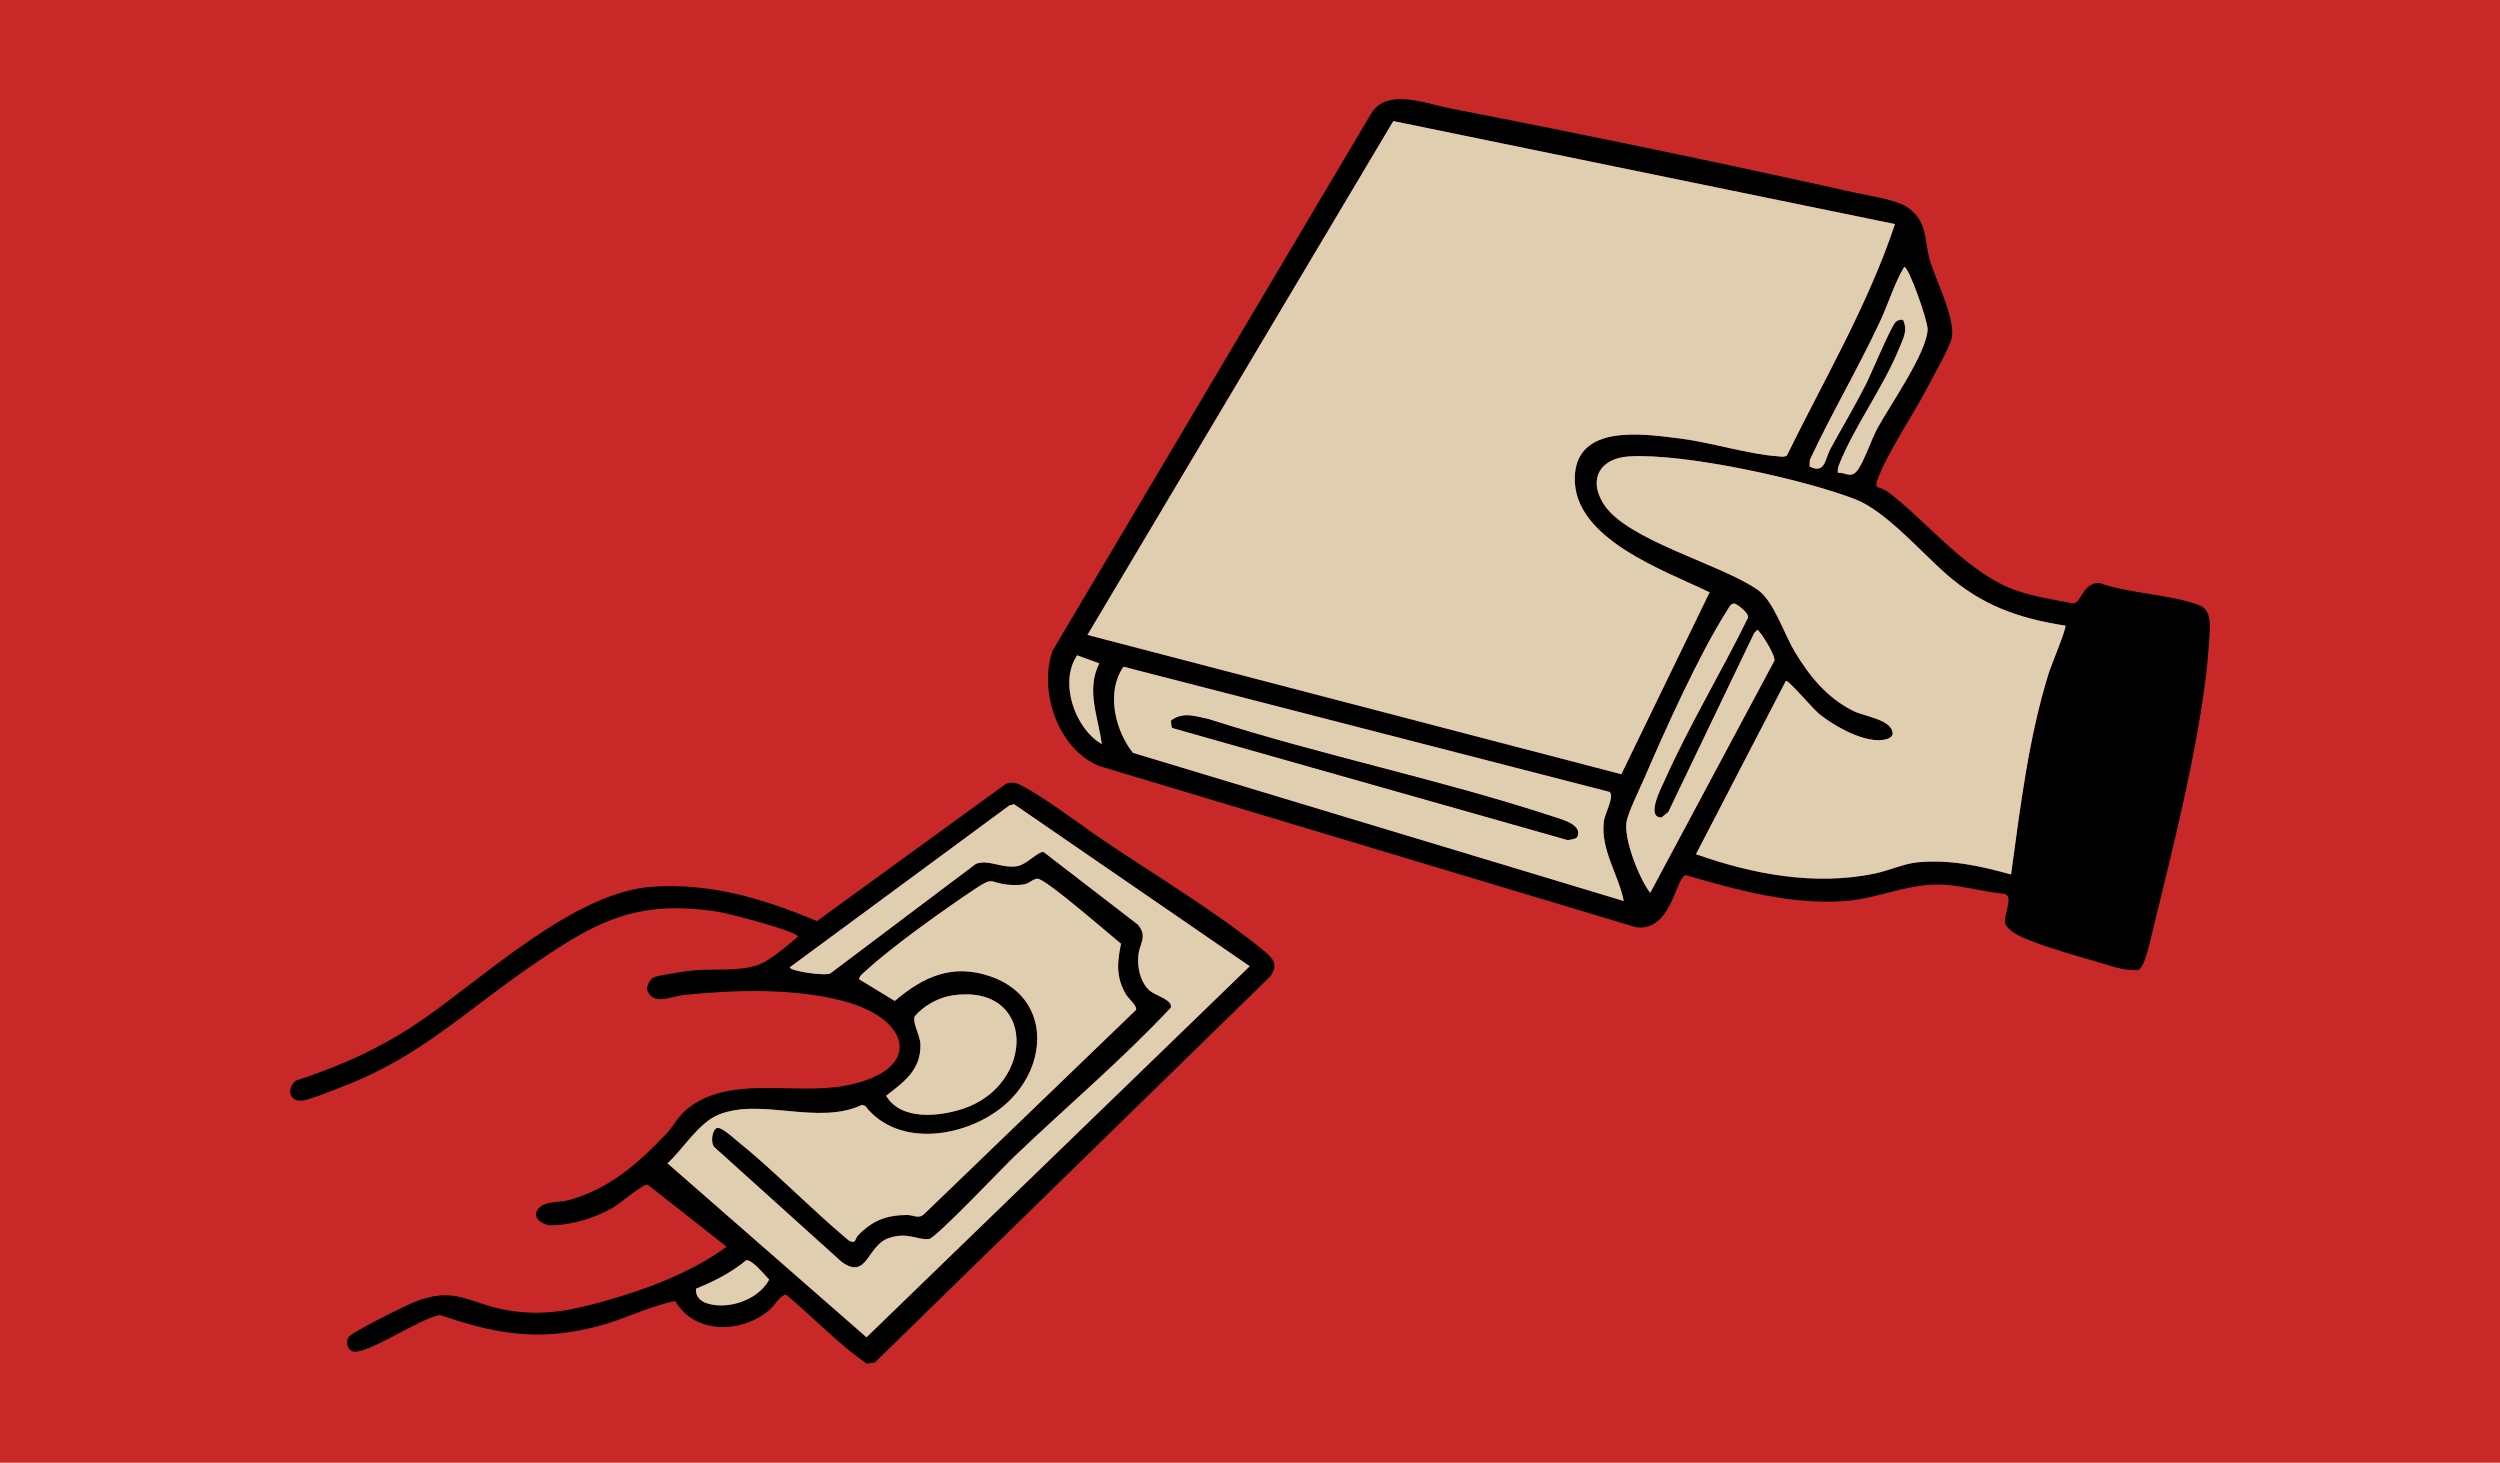<?xml version="1.0" encoding="UTF-8"?>
<svg id="Layer_2" data-name="Layer 2" xmlns="http://www.w3.org/2000/svg" viewBox="0 0 736 430.62">
  <defs>
    <style>
      .cls-1 {
        fill: #dfceaf;
      }

      .cls-2 {
        fill: #c82928;
      }
    </style>
  </defs>
  <g id="Layer_1-2" data-name="Layer 1">
    <g>
      <rect class="cls-2" width="736" height="430.62"/>
      <g>
        <path d="M552.55,143.34c1.38.44,2.68.97,3.83,1.87,12.04,9.44,23.28,23.96,37.8,28.83,5.2,1.74,10.84,2.57,16.22,3.61,2.44-.37,2.86-6.29,7.73-6.01,8.85,3.18,21.01,3.28,29.48,6.59,3.92,1.53,2.93,7.32,2.71,11.08-1.41,24.12-10.56,60.26-16.5,84.36-.55,2.24-2.32,11.21-4.3,11.9-4.23.37-8.71-1.43-12.81-2.6-5.82-1.66-18.38-5.23-23.23-7.98-.93-.52-2.78-1.98-3.07-2.95-.79-2.67,2.49-7.66-.11-8.87-5.79-.47-12-2.33-17.72-2.69-10.59-.67-19.12,4.02-29.42,4.79-15.86,1.18-31.79-3.26-46.83-7.61-3,.31-4.15,16.97-14.85,15.28l-157.89-47.43c-12.13-4.95-17.86-21.94-13.76-33.89l93.87-158.26c4.66-7.55,16.11-2.84,23.42-1.42,39.35,7.65,79.63,16,118.76,24.72,4.37.97,12.54,2.11,15.9,4.51,5.83,4.18,4.66,9.4,6.34,15.27,1.76,6.18,7.42,16.78,6.53,22.81-.39,2.63-5.32,11.17-6.85,14.16-4.23,8.24-11.95,19.5-14.99,27.64-.28.76-.59,1.48-.26,2.3ZM557.88,65.97l-147.69-30.32-90.04,151.27,157.17,41.01,25.98-53.54c-13.27-6.47-39.98-15.66-39.69-33.66.26-16.11,20.24-12.97,30.85-11.65,9.39,1.17,20.06,4.64,28.99,5.26.9.06,1.77.31,2.61-.25,11.05-22.49,23.87-44.26,31.82-68.12ZM541.07,139.2c2.43-.09,3.83,1.67,5.69-.62s4.23-9.34,6.01-12.59c3.59-6.59,14.68-22.43,14.72-29.1.01-2.43-5.46-18.27-6.9-18.3-2.93,4.96-4.58,10.62-6.99,15.81-6.46,13.91-14.33,27.15-20.8,41.06l-.07,1.89c4.64,2.35,4.49-2.18,6.23-5.35,3.49-6.35,7.15-12.51,10.43-18.98,1.42-2.79,7.46-17.29,8.75-18.27.71-.54,1.26-.7,2.14-.55,1.4,3.19.08,5.32-1.09,8.2-4.64,11.5-13.44,23.4-17.78,34.45-.32.81-.45,1.5-.34,2.37ZM592.06,257.44c2.75-19.91,5.13-40.16,11.14-59.41.62-1.99,5.3-13.26,4.85-13.83-13.95-2.19-24.56-5.96-35.17-15.27-7.32-6.42-17.77-18.5-26.68-21.94-15.41-5.96-50.6-13.65-66.68-12.61-8.46.55-12.07,6.67-7.38,14.04,6.85,10.77,34.83,17.71,45.49,25.35,4.58,3.28,7.63,12.87,10.74,18.07,4.36,7.29,9.55,13.64,17.32,17.5,3.28,1.63,11.32,2.52,11.5,6.53.09.98-.9,1.47-1.68,1.71-5.8,1.81-15.67-3.86-20.12-7.55-1.69-1.4-8.79-9.78-9.61-9.59l-26.47,51.04c16.66,5.91,34.95,9.36,52.6,5.71,4.26-.88,8.62-2.98,12.86-3.34,9.61-.83,18.19,1.08,27.3,3.6ZM485.83,262.87l36.53-68.29c.58-1.44-4.37-9.14-5-9.14l-.9.89-25.31,52.73-2,1.62c-4.76,0,.12-9.11.98-11.04,7.17-16.07,16.66-31.81,24.44-47.66.63-1.34-3.17-4.16-3.93-4.28-1.04-.16-1.66,1.21-2.1,1.91-8.45,13.26-18.22,35.09-24.6,49.84-1.32,3.05-4.53,9.56-5.06,12.4-.94,5.04,3.71,16.86,6.96,21.03ZM324.35,219.04c-.99-7.96-4.7-15.78-.73-23.73l-6.5-2.38c-5.39,7.87-.7,21.57,7.23,26.12ZM478.03,265.26c-1.51-7.81-6.93-15.12-5.84-23.56.28-2.15,3.22-7.41,1.65-8.57l-143.08-36.85c-5.16,7.38-2.54,18.59,2.76,25.34l144.51,43.63Z"/>
        <path d="M198.78,383.04c-7.91,1.61-15.24,5.5-23.17,7.53-17.1,4.36-29.58,2.24-45.98-3.41-5.42.55-21.66,11.86-25.75,10.69-1.7-.49-2.05-2.68-1.34-4.11s16.13-9.02,18.7-10.11c12.96-5.51,16.68.32,28.83,2.22,10.13,1.58,17.98-.05,27.68-2.75,12.3-3.42,25.87-8.49,36.15-16.07l-23.22-18.25c-1.31-.34-8.33,5.69-10.37,6.85-5.21,2.95-11.74,4.96-17.75,5.12-2.9.08-6.43-2.49-3.89-5.13,2.02-2.11,5.84-1.53,8.55-2.26,12.1-3.25,20.57-10.78,28.99-19.64,2.15-2.26,3.34-5.03,6.01-7.2,12.45-10.11,30.83-4.16,46.02-6.81,23.84-4.16,20.5-19.78-.33-25.1-14.71-3.76-31.83-3.22-46.83-1.65-3.61.38-8.85,3.31-10.59-1.6-.11-1.13.82-3.03,1.83-3.56,1.27-.67,9.72-1.92,11.7-2.11,5.81-.56,12.64.32,18.43-1.38,4.17-1.22,9.04-5.8,12.46-8.53-.02-1.61-20.56-6.88-23.29-7.31-24.48-3.85-36.34,2.93-55.53,16.13-19,13.07-32.61,26.63-54.89,35.16-2.64,1.01-9.73,3.94-12.02,4.24-4.03.53-4.93-3.42-2.17-5.82,13.95-4.64,25.57-9.82,37.64-18.19,18.44-12.78,44.63-37.38,67.32-38.93,17.36-1.19,32.79,3.52,48.54,10.1l55.62-40.41c2.17-.85,3.76,0,5.61,1.03,7.35,4.08,16.39,11.08,23.65,15.97,14.5,9.75,33.43,21.22,46.59,32.05,2.9,2.39,4.48,4.19,1.93,7.73l-116.34,113.58-2.4.36c-8.47-5.89-15.71-13.61-23.66-20.25-1.47-.39-3.54,3.2-4.99,4.44-8.04,6.91-21.97,7.29-27.73-2.6ZM251.64,365.44c.1-.06.47-1.24.94-1.73,4.22-4.39,8.38-5.99,14.47-6.02,1.8,0,3.42,1.29,5.04-.31l62.37-60.09c.26-1.32-2.27-3.3-3.03-4.6-2.93-5.05-2.57-9.35-1.41-14.86-3.35-2.65-22.15-19.14-24.58-19.14-1.26,0-2.47,1.36-3.74,1.63s-3.34.27-4.7.16c-5.87-.49-4.12-2.68-10.07,1.29-8.93,5.96-24.24,16.84-31.91,23.92-.6.55-2.24,1.74-2.09,2.61l10.48,6.38c8.52-7.28,17.12-11.07,28.22-7.22,17.7,6.14,17.25,26.19,4.5,37.54-10.91,9.72-31.57,13.34-41.43.58l-.9-.31c-13.11,6.15-29.6-2.17-42.19,2.86-5.87,2.34-10.51,10.13-15.09,14.36l58.57,51.2,112.82-109.23-69.38-47.7-1.38.36-64.64,47.65c-.02,1.12,10.54,2.69,11.97,1.77l42.81-32.22c3.74-1.43,7.57,1.41,12.1.69,2.82-.45,6.16-4.35,7.81-4.2l27.85,21.44c2.82,3.59.45,5.45.09,8.91s.45,7.59,3.01,10.21c1.74,1.77,7.17,2.86,6.53,5.29-14.45,15.42-30.63,29.05-45.87,43.63-3.34,3.19-23.33,24.23-25.27,24.46-3.54.42-6.19-2.14-11.8-.29-6.62,2.18-6.3,12.53-13.94,7.06l-37.25-33.58c-1.51-1.1-.96-4.99.32-5.78,1.17-.72,4.58,2.46,5.7,3.36,11.32,9.09,21.83,20.06,33,29.43.52.49,1.43.85,2.06.49ZM280.39,293.04c-3.99.58-8.66,3.08-11.16,6.28-.58,1.99,1.69,5.5,1.75,8.27.14,7.42-4.92,10.97-10.1,15,4.32,7.38,15.74,6.15,22.81,3.76,21.19-7.16,21.41-36.9-3.3-33.32ZM204.93,379.38c-.29,2.14,1.22,3.66,3.12,4.29,6.29,2.08,15.23-.98,18.4-6.96-1.26-1.24-5.09-6.02-6.77-5.69-4.37,3.64-9.51,6.23-14.75,8.36Z"/>
        <path class="cls-1" d="M557.88,65.97c-7.96,23.86-20.77,45.63-31.82,68.12-.83.56-1.71.31-2.61.25-8.93-.62-19.6-4.09-28.99-5.26-10.61-1.32-30.59-4.45-30.85,11.65-.29,18,26.42,27.19,39.69,33.66l-25.98,53.54-157.17-41.01,90.04-151.27,147.69,30.32Z"/>
        <path class="cls-1" d="M592.06,257.44c-9.11-2.52-17.7-4.44-27.3-3.6-4.24.37-8.6,2.46-12.86,3.34-17.64,3.65-35.94.2-52.6-5.71l26.47-51.04c.82-.19,7.92,8.19,9.61,9.59,4.45,3.69,14.32,9.36,20.12,7.55.77-.24,1.76-.73,1.68-1.71-.18-4.01-8.22-4.91-11.5-6.53-7.77-3.86-12.96-10.21-17.32-17.5-3.12-5.2-6.16-14.79-10.74-18.07-10.66-7.63-38.64-14.58-45.49-25.35-4.69-7.36-1.07-13.49,7.38-14.04,16.08-1.04,51.28,6.65,66.68,12.61,8.91,3.45,19.37,15.52,26.68,21.94,10.62,9.32,21.22,13.08,35.17,15.27.46.58-4.23,11.84-4.85,13.83-6.01,19.25-8.39,39.5-11.14,59.41Z"/>
        <path class="cls-1" d="M478.03,265.26l-144.51-43.63c-5.3-6.74-7.92-17.96-2.76-25.34l143.08,36.85c1.57,1.15-1.37,6.42-1.65,8.57-1.09,8.44,4.33,15.75,5.84,23.56ZM464.15,246.58c2.33-3.73-4.99-5.52-7.13-6.23-32.94-10.82-67.97-17.97-101.07-28.6-3.82-.83-7.8-2.27-11.22.44l.31,2.06,116.47,33.01c.53-.02,2.48-.44,2.64-.7Z"/>
        <path class="cls-1" d="M485.83,262.87c-3.25-4.17-7.9-15.99-6.96-21.03.53-2.83,3.74-9.35,5.06-12.4,6.38-14.74,16.16-36.58,24.6-49.84.45-.7,1.06-2.07,2.1-1.91.76.12,4.56,2.93,3.93,4.28-7.78,15.84-17.27,31.58-24.44,47.66-.86,1.93-5.75,11.05-.98,11.04l2-1.62,25.31-52.73.9-.89c.64,0,5.58,7.7,5,9.14l-36.53,68.29Z"/>
        <path class="cls-1" d="M541.07,139.2c-.12-.87.02-1.55.34-2.37,4.34-11.05,13.14-22.95,17.78-34.45,1.16-2.89,2.49-5.02,1.09-8.2-.88-.15-1.43.02-2.14.55-1.29.98-7.33,15.47-8.75,18.27-3.28,6.48-6.95,12.63-10.43,18.98-1.74,3.17-1.6,7.7-6.23,5.35l.07-1.89c6.47-13.91,14.34-27.15,20.8-41.06,2.41-5.19,4.06-10.85,6.99-15.81,1.44.03,6.91,15.87,6.9,18.3-.04,6.67-11.12,22.51-14.72,29.1-1.78,3.26-4.14,10.29-6.01,12.59s-3.25.53-5.69.62Z"/>
        <path class="cls-1" d="M324.35,219.04c-7.93-4.54-12.62-18.25-7.23-26.12l6.5,2.38c-3.97,7.96-.25,15.77.73,23.73Z"/>
        <path class="cls-1" d="M251.64,365.44c-.63.37-1.53,0-2.06-.49-11.17-9.37-21.68-20.34-33-29.43-1.12-.9-4.53-4.09-5.7-3.36-1.29.79-1.83,4.69-.32,5.78l37.25,33.58c7.64,5.46,7.33-4.88,13.94-7.06,5.61-1.85,8.26.71,11.8.29,1.94-.23,21.92-21.27,25.27-24.46,15.25-14.57,31.43-28.21,45.87-43.63.64-2.43-4.79-3.52-6.53-5.29-2.56-2.61-3.38-6.66-3.01-10.21s2.73-5.32-.09-8.91l-27.85-21.44c-1.65-.16-4.99,3.75-7.81,4.2-4.53.72-8.36-2.12-12.1-.69l-42.81,32.22c-1.43.92-11.99-.65-11.97-1.77l64.64-47.65,1.38-.36,69.38,47.7-112.82,109.23-58.57-51.2c4.58-4.24,9.23-12.02,15.09-14.36,12.59-5.03,29.08,3.29,42.19-2.86l.9.31c9.87,12.76,30.52,9.14,41.43-.58,12.75-11.35,13.2-31.4-4.5-37.54-11.1-3.85-19.7-.06-28.22,7.22l-10.48-6.38c-.15-.87,1.49-2.06,2.09-2.61,7.67-7.08,22.97-17.96,31.91-23.92,5.94-3.97,4.2-1.78,10.07-1.29,1.36.11,3.38.12,4.7-.16s2.47-1.62,3.74-1.63c2.43,0,21.23,16.48,24.58,19.14-1.15,5.5-1.51,9.81,1.41,14.86.75,1.29,3.28,3.28,3.03,4.6l-62.37,60.09c-1.62,1.6-3.24.3-5.04.31-6.09.03-10.24,1.63-14.47,6.02-.47.49-.85,1.67-.94,1.73Z"/>
        <path class="cls-1" d="M280.39,293.04c24.71-3.59,24.49,26.16,3.3,33.32-7.07,2.39-18.49,3.61-22.81-3.76,5.18-4.03,10.24-7.58,10.1-15-.05-2.77-2.32-6.28-1.75-8.27,2.5-3.2,7.17-5.7,11.16-6.28Z"/>
        <path class="cls-1" d="M204.93,379.38c5.25-2.13,10.38-4.72,14.75-8.36,1.68-.33,5.51,4.45,6.77,5.69-3.18,5.98-12.12,9.03-18.4,6.96-1.91-.63-3.41-2.15-3.12-4.29Z"/>
        <path d="M464.15,246.58c-.16.26-2.11.68-2.64.7l-116.47-33.01-.31-2.06c3.42-2.72,7.4-1.27,11.22-.44,33.11,10.63,68.13,17.77,101.07,28.6,2.13.7,9.46,2.5,7.13,6.23Z"/>
      </g>
    </g>
  </g>
</svg>